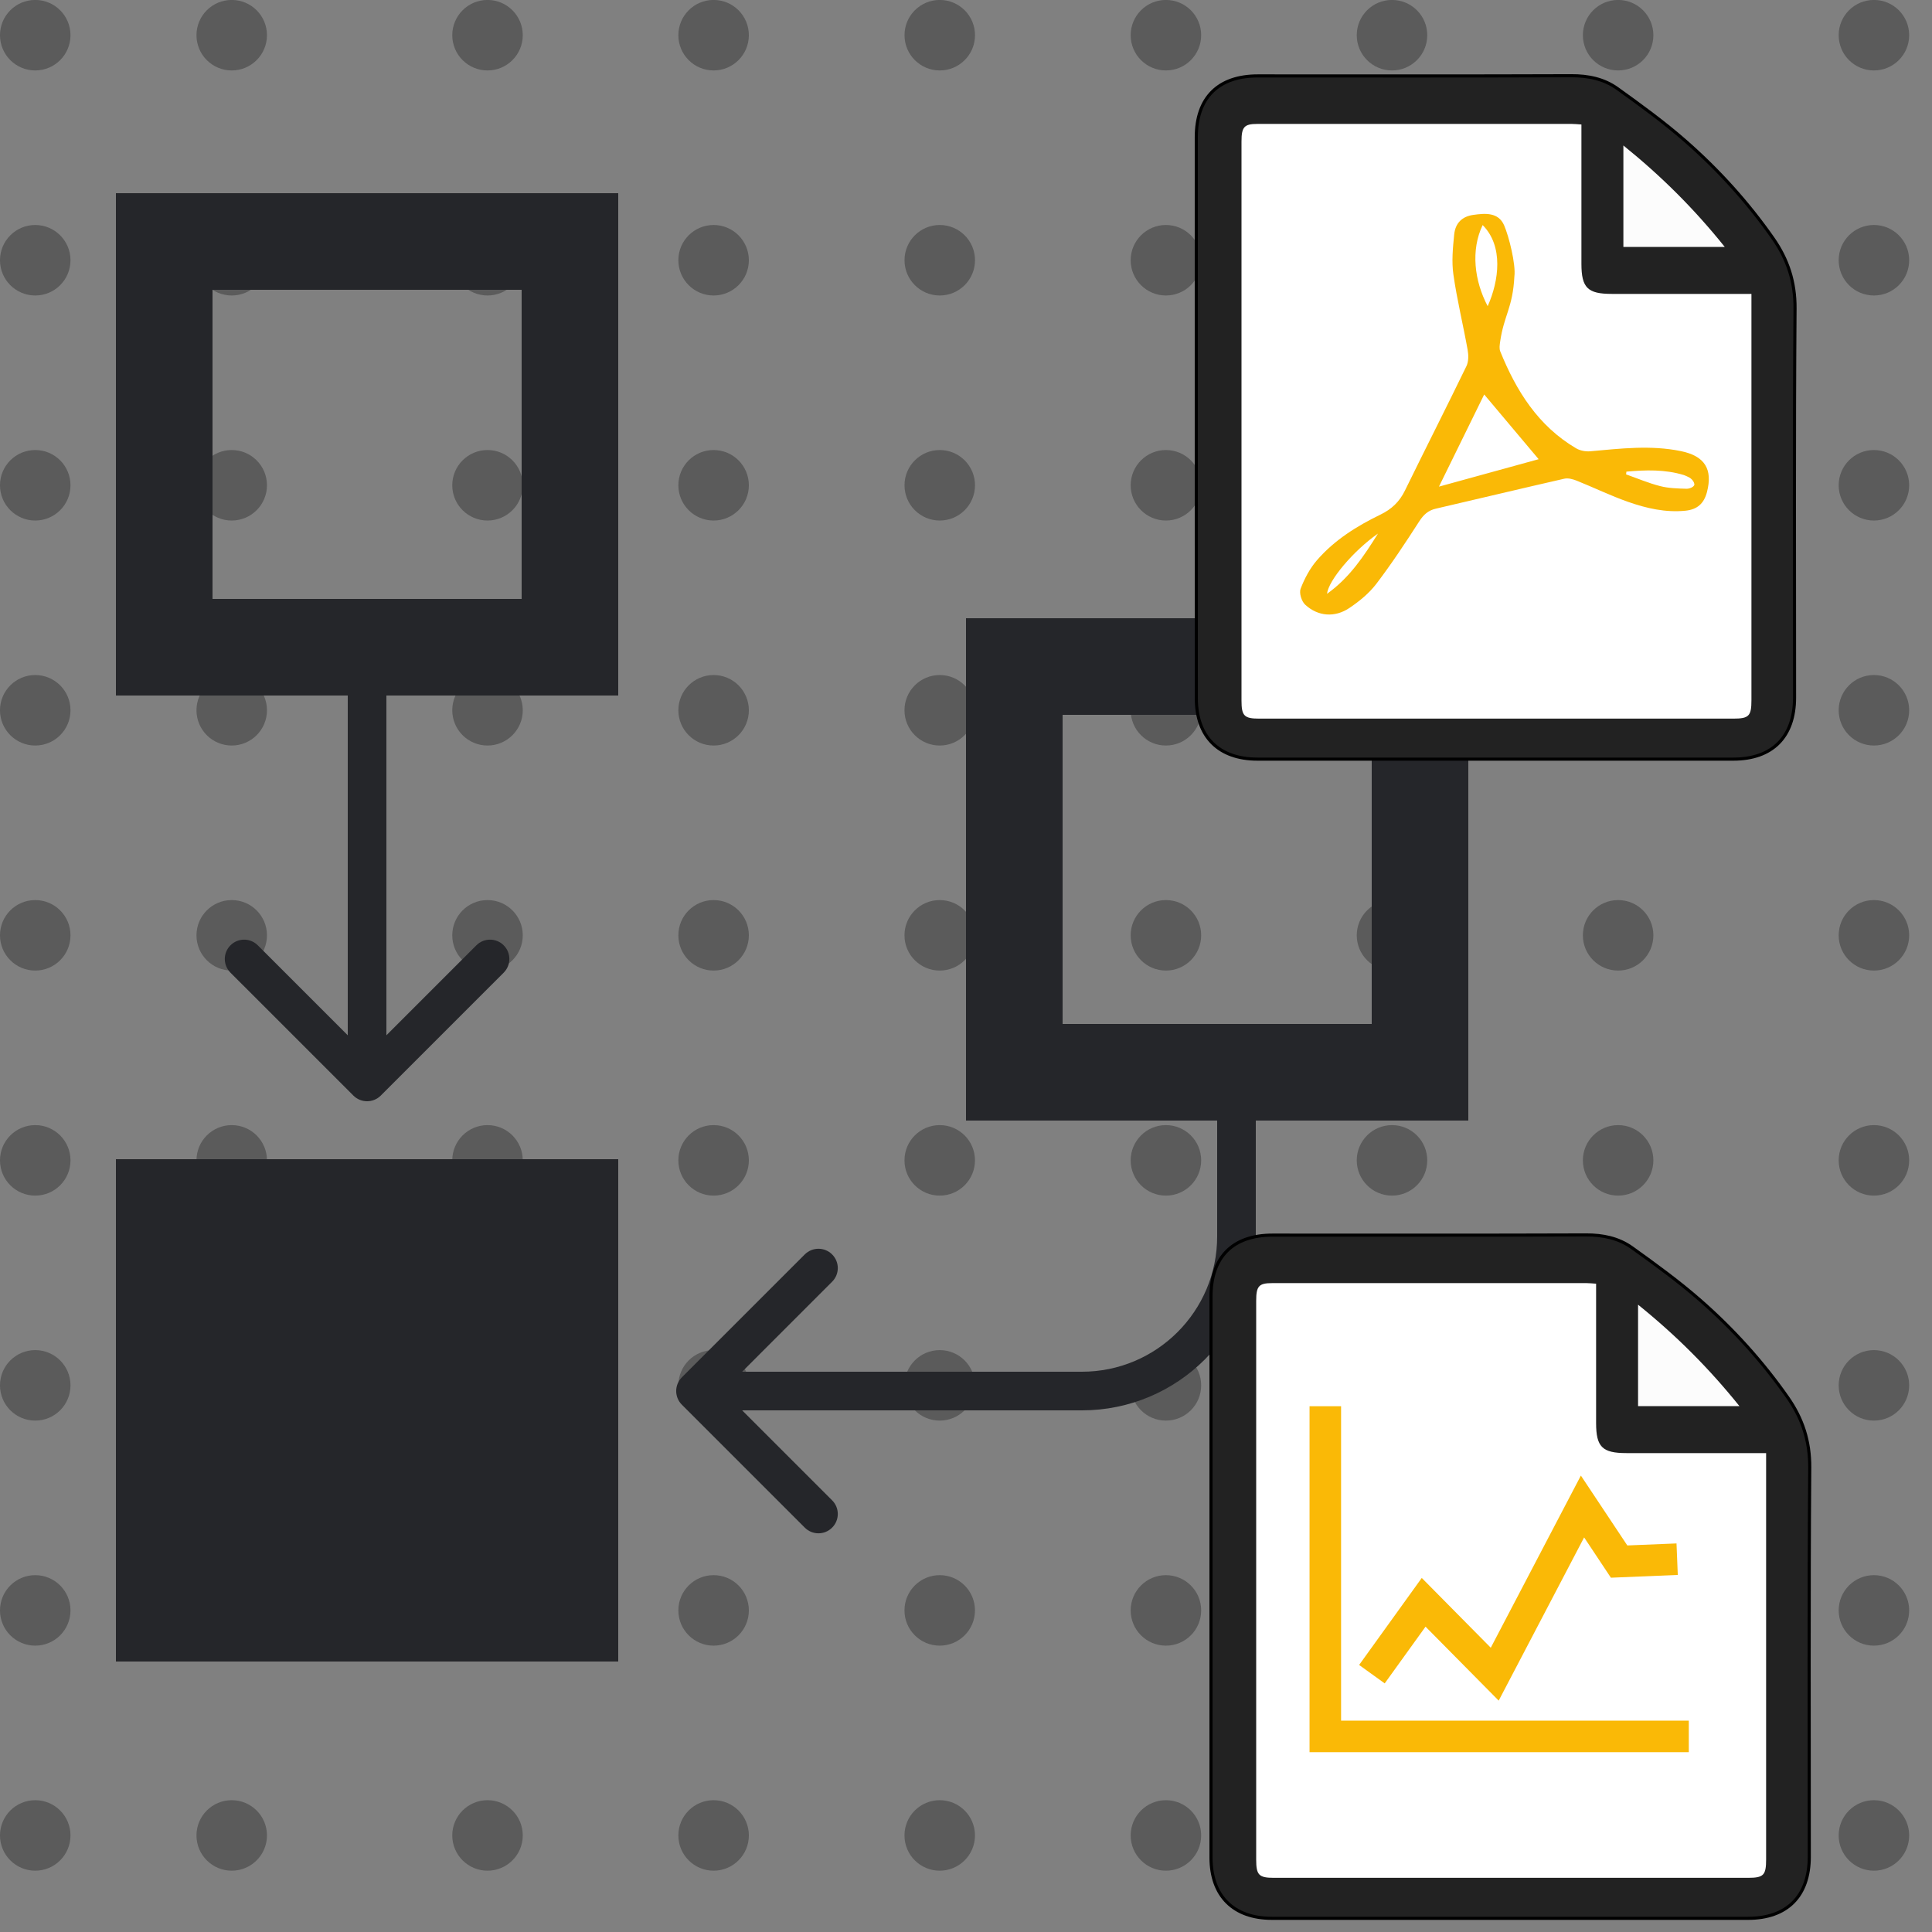 <svg width="50" height="50" viewBox="0 0 50 50" fill="none" xmlns="http://www.w3.org/2000/svg">
<rect x="0" y="0" width="50" height="50" fill="#808080" stroke="none"/>
<g clip-path="url(#clip0_14633_158405)">
<g opacity="0.4" clip-path="url(#clip1_14633_158405)">
<g clip-path="url(#clip2_14633_158405)">
<circle cx="0.912" cy="0.911" r="0.912" fill="#222222"/>
<circle cx="5.997" cy="0.911" r="0.912" fill="#222222"/>
<circle cx="12.617" cy="0.911" r="0.912" fill="#222222"/>
<circle cx="18.468" cy="0.911" r="0.912" fill="#222222"/>
<circle cx="24.321" cy="0.911" r="0.912" fill="#222222"/>
<circle cx="30.174" cy="0.911" r="0.912" fill="#222222"/>
<circle cx="36.025" cy="0.911" r="0.912" fill="#222222"/>
<circle cx="41.877" cy="0.911" r="0.912" fill="#222222"/>
<circle cx="48.497" cy="0.911" r="0.912" fill="#222222"/>
</g>
<g clip-path="url(#clip3_14633_158405)">
<circle cx="0.912" cy="6.735" r="0.912" fill="#222222"/>
<circle cx="5.997" cy="6.735" r="0.912" fill="#222222"/>
<circle cx="12.617" cy="6.735" r="0.912" fill="#222222"/>
<circle cx="18.468" cy="6.735" r="0.912" fill="#222222"/>
<circle cx="24.321" cy="6.735" r="0.912" fill="#222222"/>
<circle cx="30.174" cy="6.735" r="0.912" fill="#222222"/>
<circle cx="36.025" cy="6.735" r="0.912" fill="#222222"/>
<circle cx="41.877" cy="6.735" r="0.912" fill="#222222"/>
<circle cx="48.497" cy="6.735" r="0.912" fill="#222222"/>
</g>
<g clip-path="url(#clip4_14633_158405)">
<circle cx="0.912" cy="12.559" r="0.912" fill="#222222"/>
<circle cx="5.997" cy="12.559" r="0.912" fill="#222222"/>
<circle cx="12.617" cy="12.559" r="0.912" fill="#222222"/>
<circle cx="18.468" cy="12.559" r="0.912" fill="#222222"/>
<circle cx="24.321" cy="12.559" r="0.912" fill="#222222"/>
<circle cx="30.174" cy="12.559" r="0.912" fill="#222222"/>
<circle cx="36.025" cy="12.559" r="0.912" fill="#222222"/>
<circle cx="41.877" cy="12.559" r="0.912" fill="#222222"/>
<circle cx="48.497" cy="12.559" r="0.912" fill="#222222"/>
</g>
<g clip-path="url(#clip5_14633_158405)">
<circle cx="0.912" cy="18.382" r="0.912" fill="#222222"/>
<circle cx="5.997" cy="18.382" r="0.912" fill="#222222"/>
<circle cx="12.617" cy="18.382" r="0.912" fill="#222222"/>
<circle cx="18.468" cy="18.382" r="0.912" fill="#222222"/>
<circle cx="24.32" cy="18.382" r="0.912" fill="#222222"/>
<circle cx="30.174" cy="18.382" r="0.912" fill="#222222"/>
<circle cx="36.025" cy="18.382" r="0.912" fill="#222222"/>
<circle cx="41.877" cy="18.382" r="0.912" fill="#222222"/>
<circle cx="48.497" cy="18.382" r="0.912" fill="#222222"/>
</g>
<g clip-path="url(#clip6_14633_158405)">
<circle cx="0.912" cy="24.206" r="0.912" fill="#222222"/>
<circle cx="5.997" cy="24.206" r="0.912" fill="#222222"/>
<circle cx="12.617" cy="24.206" r="0.912" fill="#222222"/>
<circle cx="18.468" cy="24.206" r="0.912" fill="#222222"/>
<circle cx="24.32" cy="24.206" r="0.912" fill="#222222"/>
<circle cx="30.174" cy="24.206" r="0.912" fill="#222222"/>
<circle cx="36.025" cy="24.206" r="0.912" fill="#222222"/>
<circle cx="41.877" cy="24.206" r="0.912" fill="#222222"/>
<circle cx="48.497" cy="24.206" r="0.912" fill="#222222"/>
</g>
<g clip-path="url(#clip7_14633_158405)">
<circle cx="0.912" cy="30.03" r="0.912" fill="#222222"/>
<circle cx="5.997" cy="30.03" r="0.912" fill="#222222"/>
<circle cx="12.617" cy="30.03" r="0.912" fill="#222222"/>
<circle cx="18.468" cy="30.03" r="0.912" fill="#222222"/>
<circle cx="24.32" cy="30.03" r="0.912" fill="#222222"/>
<circle cx="30.174" cy="30.03" r="0.912" fill="#222222"/>
<circle cx="36.025" cy="30.03" r="0.912" fill="#222222"/>
<circle cx="41.877" cy="30.03" r="0.912" fill="#222222"/>
<circle cx="48.497" cy="30.03" r="0.912" fill="#222222"/>
</g>
<g clip-path="url(#clip8_14633_158405)">
<circle cx="0.912" cy="35.853" r="0.912" fill="#222222"/>
<circle cx="5.997" cy="35.853" r="0.912" fill="#222222"/>
<circle cx="12.617" cy="35.853" r="0.912" fill="#222222"/>
<circle cx="18.468" cy="35.853" r="0.912" fill="#222222"/>
<circle cx="24.32" cy="35.853" r="0.912" fill="#222222"/>
<circle cx="30.174" cy="35.853" r="0.912" fill="#222222"/>
<circle cx="36.025" cy="35.853" r="0.912" fill="#222222"/>
<circle cx="41.877" cy="35.853" r="0.912" fill="#222222"/>
<circle cx="48.497" cy="35.853" r="0.912" fill="#222222"/>
</g>
<g clip-path="url(#clip9_14633_158405)">
<circle cx="0.912" cy="41.677" r="0.912" fill="#222222"/>
<circle cx="5.997" cy="41.677" r="0.912" fill="#222222"/>
<circle cx="12.617" cy="41.677" r="0.912" fill="#222222"/>
<circle cx="18.468" cy="41.677" r="0.912" fill="#222222"/>
<circle cx="24.32" cy="41.677" r="0.912" fill="#222222"/>
<circle cx="30.174" cy="41.677" r="0.912" fill="#222222"/>
<circle cx="36.025" cy="41.677" r="0.912" fill="#222222"/>
<circle cx="41.877" cy="41.677" r="0.912" fill="#222222"/>
<circle cx="48.497" cy="41.677" r="0.912" fill="#222222"/>
</g>
<g clip-path="url(#clip10_14633_158405)">
<circle cx="0.912" cy="47.501" r="0.912" fill="#222222"/>
<circle cx="5.997" cy="47.501" r="0.912" fill="#222222"/>
<circle cx="12.617" cy="47.501" r="0.912" fill="#222222"/>
<circle cx="18.468" cy="47.501" r="0.912" fill="#222222"/>
<circle cx="24.32" cy="47.501" r="0.912" fill="#222222"/>
<circle cx="30.174" cy="47.501" r="0.912" fill="#222222"/>
<circle cx="36.025" cy="47.501" r="0.912" fill="#222222"/>
<circle cx="41.877" cy="47.501" r="0.912" fill="#222222"/>
<circle cx="48.497" cy="47.501" r="0.912" fill="#222222"/>
</g>
</g>
<path d="M9.146 28.354C9.342 28.549 9.658 28.549 9.854 28.354L13.036 25.172C13.231 24.976 13.231 24.66 13.036 24.465C12.84 24.269 12.524 24.269 12.328 24.465L9.5 27.293L6.672 24.465C6.476 24.269 6.16 24.269 5.964 24.465C5.769 24.66 5.769 24.976 5.964 25.172L9.146 28.354ZM9 18V28H10V18H9Z" fill="#25262A"/>
<path d="M17.646 35.646C17.451 35.842 17.451 36.158 17.646 36.353L20.828 39.535C21.024 39.731 21.34 39.731 21.535 39.535C21.731 39.34 21.731 39.023 21.535 38.828L18.707 36L21.535 33.171C21.731 32.976 21.731 32.66 21.535 32.464C21.34 32.269 21.024 32.269 20.828 32.464L17.646 35.646ZM31.5 28.5V32H32.5V28.5H31.5ZM28 35.5H18V36.5H28V35.5ZM31.5 32C31.5 33.933 29.933 35.5 28 35.5V36.5C30.485 36.5 32.5 34.485 32.5 32H31.5Z" fill="#25262A"/>
<rect x="4.25" y="6.25" width="10.5" height="10.5" stroke="#25262A" stroke-width="2.5"/>
<rect x="3.5" y="30.5" width="12" height="12" fill="#25262A" stroke="#25262A"/>
<rect x="26.25" y="17.25" width="10.5" height="10.5" stroke="#25262A" stroke-width="2.5"/>
<path d="M31 10.783C31 13.213 31 15.642 31.001 18.072C31.001 19.044 31.563 19.605 32.539 19.606C36.645 19.606 40.752 19.606 44.858 19.606C45.848 19.606 46.403 19.046 46.403 18.051C46.404 14.695 46.389 11.339 46.415 7.984C46.42 7.302 46.23 6.729 45.852 6.189C45.202 5.26 44.444 4.424 43.594 3.68C43.038 3.193 42.436 2.756 41.834 2.324C41.494 2.08 41.093 1.998 40.663 2C37.959 2.01 35.255 2.005 32.551 2.005C31.55 2.005 31.001 2.552 31 3.549C31 5.96 31 8.371 31 10.783V10.783Z" stroke="black" stroke-width="0.161" stroke-linecap="round" stroke-linejoin="round"/>
<path d="M31 10.783C31 8.371 31 5.96 31 3.549C31.001 2.552 31.55 2.005 32.551 2.005C35.255 2.005 37.959 2.01 40.663 2C41.093 1.998 41.494 2.08 41.834 2.324C42.436 2.756 43.038 3.193 43.594 3.68C44.444 4.424 45.202 5.26 45.852 6.189C46.23 6.729 46.42 7.302 46.415 7.984C46.389 11.339 46.404 14.695 46.403 18.051C46.403 19.046 45.848 19.606 44.858 19.606C40.752 19.606 36.645 19.606 32.539 19.606C31.563 19.605 31.001 19.044 31.001 18.072C31 15.642 31 13.213 31 10.783V10.783Z" fill="#222222"/>
<path d="M40.927 3.222C40.824 3.215 40.752 3.207 40.681 3.207C37.968 3.206 35.255 3.206 32.542 3.207C32.199 3.207 32.13 3.285 32.13 3.663C32.13 8.485 32.13 13.308 32.13 18.13C32.13 18.527 32.199 18.598 32.589 18.598C36.677 18.599 40.765 18.599 44.853 18.598C45.263 18.598 45.327 18.533 45.327 18.117C45.327 14.716 45.327 11.314 45.327 7.913V7.606H44.983C43.892 7.606 42.802 7.606 41.711 7.606C41.087 7.606 40.928 7.448 40.927 6.829C40.927 5.638 40.927 4.446 40.927 3.222H40.927Z" fill="white"/>
<path d="M42.013 6.391H44.637C43.848 5.407 42.997 4.559 42.013 3.765V6.391Z" fill="#FCFCFC"/>
<path fill-rule="evenodd" clip-rule="evenodd" d="M43.502 11.675C42.721 11.514 41.938 11.609 41.156 11.679C41.036 11.69 40.892 11.663 40.789 11.602C39.808 11.024 39.24 10.116 38.826 9.093C38.798 9.023 38.811 8.932 38.822 8.853C38.92 8.158 39.15 7.974 39.192 7.155C39.233 6.846 39.051 6.117 38.927 5.832C38.778 5.489 38.435 5.518 38.126 5.562C37.842 5.602 37.664 5.77 37.634 6.071C37.6 6.414 37.565 6.768 37.614 7.106C37.707 7.759 37.865 8.402 37.982 9.052C38.007 9.189 38.009 9.357 37.951 9.476C37.429 10.553 36.885 11.621 36.359 12.697C36.218 12.985 36.016 13.177 35.726 13.318C35.113 13.615 34.535 13.977 34.085 14.496C33.901 14.708 33.761 14.972 33.66 15.235C33.617 15.346 33.684 15.563 33.778 15.649C34.108 15.954 34.544 15.989 34.923 15.734C35.18 15.561 35.433 15.354 35.619 15.11C36.014 14.591 36.374 14.046 36.727 13.497C36.838 13.324 36.958 13.211 37.156 13.165C38.265 12.908 39.373 12.642 40.483 12.389C40.584 12.366 40.709 12.401 40.81 12.442C41.254 12.62 41.686 12.831 42.137 12.989C42.613 13.156 43.107 13.269 43.62 13.217C43.926 13.186 44.099 13.03 44.176 12.735C44.33 12.142 44.12 11.802 43.502 11.675L43.502 11.675ZM34.343 15.368C34.38 15.02 35.026 14.253 35.662 13.809C35.302 14.384 34.93 14.951 34.343 15.368ZM38.371 5.825C38.914 6.371 38.795 7.265 38.501 7.924C38.156 7.271 38.059 6.474 38.371 5.825ZM37.24 12.594C37.638 11.783 38.033 10.979 38.411 10.209C38.872 10.757 39.354 11.33 39.82 11.884C38.997 12.111 38.123 12.351 37.24 12.594ZM43.647 12.649C43.418 12.642 43.183 12.637 42.964 12.58C42.664 12.504 42.376 12.38 42.083 12.277L42.091 12.206C42.591 12.161 43.09 12.145 43.58 12.295C43.619 12.307 43.658 12.329 43.692 12.344C43.785 12.384 43.851 12.477 43.851 12.545C43.832 12.611 43.714 12.651 43.647 12.649Z" fill="#FAB906"/>
<path d="M31.381 40.783C31.381 43.213 31.381 45.642 31.381 48.072C31.381 49.044 31.943 49.606 32.919 49.606C37.026 49.607 41.132 49.606 45.239 49.606C46.229 49.606 46.784 49.047 46.784 48.051C46.784 44.695 46.77 41.34 46.796 37.984C46.801 37.302 46.611 36.729 46.233 36.189C45.583 35.26 44.825 34.424 43.975 33.68C43.419 33.193 42.816 32.756 42.215 32.325C41.874 32.08 41.474 31.998 41.044 32C38.34 32.01 35.636 32.005 32.932 32.005C31.931 32.005 31.381 32.552 31.381 33.549C31.381 35.961 31.381 38.372 31.381 40.783Z" stroke="black" stroke-width="0.161" stroke-linecap="round" stroke-linejoin="round"/>
<path d="M31.381 40.783C31.381 38.372 31.381 35.961 31.381 33.549C31.381 32.552 31.931 32.005 32.932 32.005C35.636 32.005 38.34 32.01 41.044 32C41.474 31.998 41.874 32.08 42.215 32.325C42.816 32.756 43.419 33.193 43.975 33.68C44.825 34.424 45.583 35.26 46.233 36.189C46.611 36.729 46.801 37.302 46.796 37.984C46.77 41.34 46.784 44.695 46.784 48.051C46.784 49.047 46.229 49.606 45.239 49.606C41.132 49.606 37.026 49.607 32.919 49.606C31.943 49.606 31.381 49.044 31.381 48.072C31.381 45.642 31.381 43.213 31.381 40.783Z" fill="#222222"/>
<path d="M41.307 33.222C41.204 33.215 41.133 33.207 41.062 33.207C38.348 33.206 35.636 33.206 32.922 33.207C32.579 33.207 32.51 33.285 32.51 33.663C32.51 38.486 32.51 43.308 32.51 48.13C32.51 48.526 32.58 48.598 32.97 48.598C37.057 48.599 41.145 48.598 45.233 48.598C45.643 48.598 45.707 48.533 45.707 48.117C45.707 44.716 45.707 41.314 45.707 37.913V37.606H45.363C44.272 37.606 43.182 37.606 42.091 37.606C41.467 37.606 41.307 37.447 41.307 36.829C41.307 35.638 41.307 34.446 41.307 33.222H41.307Z" fill="white"/>
<path d="M42.393 36.391H45.017C44.227 35.408 43.377 34.559 42.393 33.765V36.391Z" fill="#FCFCFC"/>
<path d="M43.706 45.346H33.891V36.393H34.707V44.53H43.706V45.346Z" fill="#FAB906"/>
<path d="M38.786 44.012L36.893 42.098L35.836 43.566L35.174 43.089L36.795 40.837L38.581 42.643L40.913 38.188L42.115 39.996L43.388 39.944L43.421 40.759L41.69 40.831L40.997 39.788L38.786 44.012Z" fill="#FAB906"/>
</g>
<defs>
<clipPath id="clip0_14633_158405">
<rect width="54.645" height="50.72" fill="white" transform="translate(-2)"/>
</clipPath>
<clipPath id="clip1_14633_158405">
<rect width="54" height="52" fill="white"/>
</clipPath>
<clipPath id="clip2_14633_158405">
<rect width="54.493" height="1.824" fill="white" transform="translate(0 -0)"/>
</clipPath>
<clipPath id="clip3_14633_158405">
<rect width="54.493" height="1.824" fill="white" transform="translate(0 5.823)"/>
</clipPath>
<clipPath id="clip4_14633_158405">
<rect width="54.493" height="1.824" fill="white" transform="translate(0 11.647)"/>
</clipPath>
<clipPath id="clip5_14633_158405">
<rect width="54.493" height="1.824" fill="white" transform="translate(0 17.471)"/>
</clipPath>
<clipPath id="clip6_14633_158405">
<rect width="54.493" height="1.824" fill="white" transform="translate(0 23.294)"/>
</clipPath>
<clipPath id="clip7_14633_158405">
<rect width="54.493" height="1.824" fill="white" transform="translate(0 29.118)"/>
</clipPath>
<clipPath id="clip8_14633_158405">
<rect width="54.493" height="1.824" fill="white" transform="translate(0 34.942)"/>
</clipPath>
<clipPath id="clip9_14633_158405">
<rect width="54.493" height="1.824" fill="white" transform="translate(0 40.765)"/>
</clipPath>
<clipPath id="clip10_14633_158405">
<rect width="54.493" height="1.824" fill="white" transform="translate(0 46.589)"/>
</clipPath>
</defs>
</svg>
